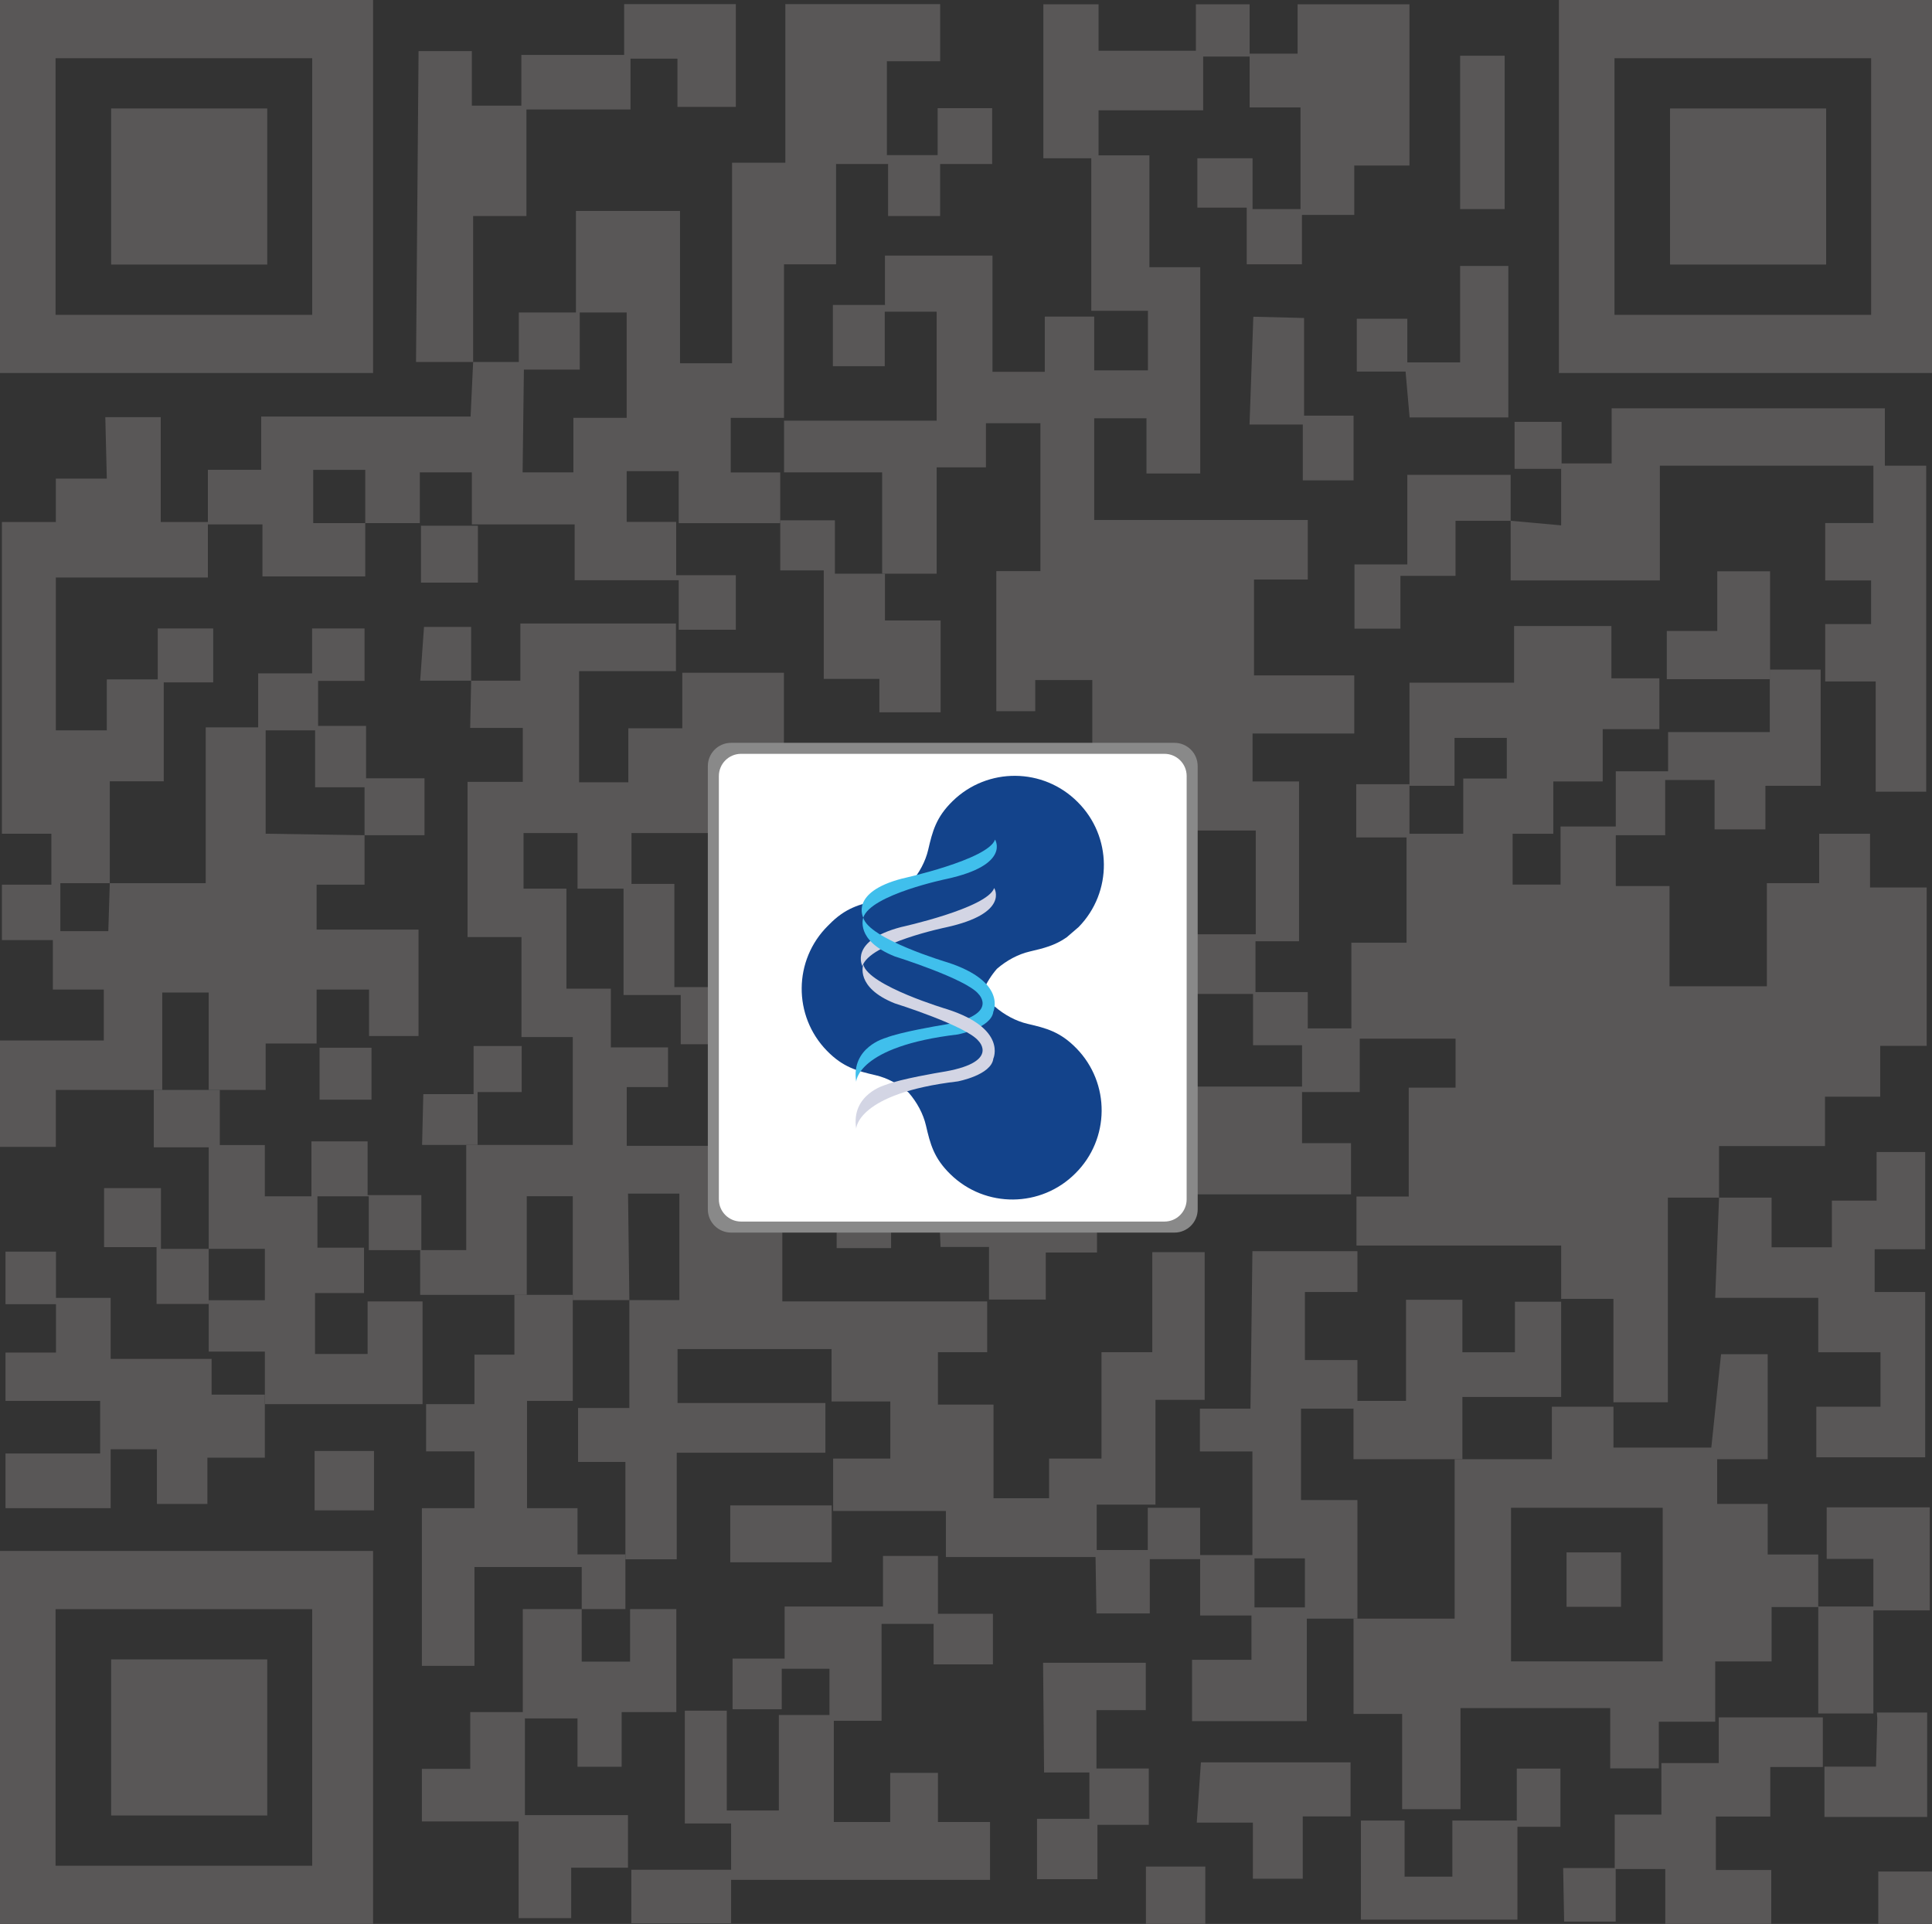 <?xml version="1.0" encoding="utf-8"?>
<!-- Generator: Adobe Illustrator 17.0.0, SVG Export Plug-In . SVG Version: 6.00 Build 0)  -->
<!DOCTYPE svg PUBLIC "-//W3C//DTD SVG 1.1//EN" "http://www.w3.org/Graphics/SVG/1.1/DTD/svg11.dtd">
<svg version="1.1" id="图层_1" xmlns="http://www.w3.org/2000/svg" xmlns:xlink="http://www.w3.org/1999/xlink" x="0px" y="0px"
	 width="86.209px" height="85.863px" viewBox="0 0 86.209 85.863" enable-background="new 0 0 86.209 85.863" xml:space="preserve">
<rect x="0" y="0" width="86.209" height="85.863" fill="#333333" stroke="none"/>
<g>
	<g>
		<path fill="#595757" d="M41.839,4.828v2.095h-2.265v-4.19h2.378V0.184h-6.909v7.079h-2.378v8.948h-2.322V9.415h-4.644v4.53h-2.548
			v2.209h-2.039l-0.113,2.435h-9.344v2.378H9.276v2.435h2.435v2.322h4.587v-2.378h-2.322v-2.378h2.322v2.378h2.435v-2.265h2.322
			v2.322h4.587v2.492h4.644v2.209h2.548v-2.435h-2.662v-2.378h-2.209v-2.265h2.322v2.322h4.53v-2.265h-2.209v-2.435h2.378v-6.852
			h2.322V7.32h2.322v2.322h2.322V7.32h2.322V4.828H41.839z M27.964,18.646h-2.378v2.435H23.32l0.057-4.587h2.492v-2.548h2.095
			C27.964,13.946,27.964,18.646,27.964,18.646z"/>
		<polygon fill="#595757" points="23.49,9.642 23.49,4.885 28.134,4.885 28.134,2.619 30.229,2.619 30.229,4.771 32.834,4.771 
			32.834,0.184 27.851,0.184 27.851,2.45 23.264,2.45 23.264,4.715 21.055,4.715 21.055,2.28 18.677,2.28 18.564,16.154 
			21.112,16.154 21.112,9.642 		"/>
		<polygon fill="#595757" points="4.699,18.617 7.173,18.617 7.173,23.298 9.276,23.298 9.276,25.773 2.492,25.773 2.492,32.593 
			4.766,32.593 4.766,30.32 7.039,30.32 7.039,28.046 9.513,28.046 9.513,30.453 7.307,30.453 7.307,34.867 4.899,34.867 
			4.899,39.414 2.693,39.414 2.693,41.554 4.833,41.554 4.899,39.414 9.179,39.414 9.179,32.46 11.52,32.46 11.52,30.052 
			13.927,30.052 13.927,28.046 16.267,28.046 16.267,30.387 14.194,30.387 14.194,32.393 16.334,32.393 16.334,34.733 
			18.942,34.733 18.942,37.274 16.267,37.274 16.267,35.134 14.061,35.134 14.061,32.593 11.854,32.593 11.854,37.207 
			16.267,37.274 16.267,39.481 14.128,39.481 14.128,41.487 18.675,41.487 18.675,46.235 16.468,46.235 16.468,44.162 
			14.128,44.162 14.128,46.569 11.854,46.569 11.854,48.642 9.313,48.642 9.313,44.295 7.24,44.295 7.24,48.642 2.492,48.642 
			2.492,51.183 -0.049,51.183 -0.049,46.435 4.632,46.435 4.632,44.162 2.358,44.162 2.358,41.955 0.085,41.955 0.085,39.481 
			2.292,39.481 2.292,37.207 0.085,37.207 0.085,23.298 2.492,23.298 2.492,21.359 4.766,21.359 		"/>
		<polygon fill="#595757" points="18.92,27.978 21.023,27.978 21.023,30.377 23.219,30.377 23.219,27.826 30.162,27.826 
			30.162,29.952 25.84,29.952 25.84,34.911 28.037,34.911 28.037,32.502 30.446,32.502 30.446,30.023 34.98,30.023 34.98,37.178 
			28.178,37.178 28.178,39.446 30.091,39.446 30.091,44.051 31.933,44.051 31.933,46.601 30.375,46.601 30.375,44.405 
			27.824,44.405 27.824,39.658 25.77,39.658 25.77,37.178 23.361,37.178 23.361,39.658 25.274,39.658 25.274,44.122 27.257,44.122 
			27.257,46.743 29.808,46.743 29.808,48.514 27.966,48.514 27.966,51.136 34.909,51.136 34.909,58.079 44.049,58.079 
			44.049,60.346 41.852,60.346 41.852,62.684 44.332,62.684 44.332,66.864 46.812,66.864 46.812,65.093 49.15,65.093 49.15,60.346 
			51.417,60.346 51.417,55.883 53.755,55.883 53.755,62.472 51.559,62.472 51.559,67.148 48.937,67.148 48.937,69.486 
			42.207,69.486 42.207,67.431 37.176,67.431 37.176,65.093 39.727,65.093 39.727,62.543 37.105,62.543 37.105,60.205 
			30.233,60.205 30.233,62.613 36.83,62.613 36.83,64.832 30.197,64.832 30.197,69.587 27.907,69.587 27.907,65.243 25.794,65.243 
			25.794,62.836 28.083,62.836 28.083,58.022 30.314,58.022 30.314,53.267 28.024,53.267 28.083,58.022 25.559,58.022 
			25.559,53.385 23.504,53.385 23.504,57.787 18.749,57.787 18.749,55.791 20.804,55.791 20.804,51.095 25.559,51.095 
			25.559,46.281 23.269,46.281 23.269,41.82 20.862,41.82 20.862,34.892 23.328,34.892 23.328,32.486 20.98,32.486 21.023,30.377 
			18.749,30.377 		"/>
		<polygon fill="#595757" points="83.444,39.607 83.444,37.209 81.175,37.209 81.175,39.413 78.841,39.413 78.841,44.016 
			74.497,44.016 74.497,39.543 72.099,39.543 72.099,37.274 74.303,37.274 74.303,34.81 76.507,34.81 76.507,37.014 78.776,37.014 
			78.776,35.069 81.24,35.069 81.24,29.883 78.971,29.883 78.971,32.671 74.433,32.671 74.433,34.421 72.099,34.421 72.099,36.885 
			69.635,36.885 69.635,39.478 67.496,39.478 67.496,37.209 69.311,37.209 69.311,34.875 71.515,34.875 71.515,32.541 
			74.044,32.541 74.044,30.272 71.904,30.272 71.904,27.938 67.561,27.938 67.561,30.466 62.893,30.466 62.893,35.069 
			64.903,35.069 64.903,32.93 67.236,32.93 67.236,34.745 65.292,34.745 65.292,37.209 62.763,37.209 62.763,42.071 60.3,42.071 
			60.3,45.896 58.355,45.896 58.355,44.275 56.021,44.275 56.021,42.006 57.966,42.006 57.966,34.875 55.891,34.875 55.891,32.735 
			60.429,32.735 60.429,30.142 55.956,30.142 55.956,25.863 58.355,25.863 58.355,23.205 48.825,23.205 48.825,18.667 
			51.158,18.667 51.158,21.131 53.557,21.131 53.557,11.925 51.288,11.925 51.288,6.933 49.019,6.933 49.019,4.923 53.687,4.923 
			53.687,2.524 55.761,2.524 55.761,4.794 58.031,4.794 58.031,9.332 55.891,9.332 55.891,7.063 53.428,7.063 53.428,9.267 
			55.632,9.267 55.632,11.795 58.095,11.795 58.095,9.591 60.429,9.591 60.429,7.387 62.893,7.387 62.893,0.191 57.901,0.191 
			57.901,2.395 55.761,2.395 55.761,0.191 53.363,0.191 53.363,2.265 49.019,2.265 49.019,0.191 46.556,0.191 46.556,7.063 
			48.695,7.063 48.695,13.87 51.223,13.87 51.223,16.528 48.825,16.528 48.825,14.129 46.62,14.129 46.62,16.593 44.286,16.593 
			44.286,11.406 39.489,11.406 39.489,13.61 37.164,13.61 37.164,16.342 39.479,16.342 39.479,13.91 41.795,13.91 41.795,18.773 
			34.986,18.773 34.986,21.081 39.363,21.081 39.363,25.603 41.795,25.603 41.795,20.857 43.994,20.857 43.994,18.888 
			46.425,18.888 46.425,25.487 44.457,25.487 44.457,31.739 46.194,31.739 46.194,30.349 48.741,30.349 48.741,37.064 
			54.413,37.064 56.034,37.064 56.034,41.695 52.908,41.695 52.908,44.357 55.913,44.357 55.913,46.646 58.099,46.646 
			58.099,48.492 53.144,48.492 53.144,53.302 60.285,53.302 60.285,51.018 58.099,51.018 58.099,48.735 60.674,48.735 
			60.674,46.354 64.95,46.354 64.95,48.54 62.86,48.54 62.86,53.399 60.528,53.399 60.528,55.585 69.662,55.585 69.662,57.966 
			71.994,57.966 71.994,62.581 74.423,62.581 74.423,53.447 76.707,53.447 76.707,51.147 81.434,51.147 81.434,48.943 
			83.898,48.943 83.898,46.674 85.972,46.674 85.972,39.607 		"/>
		<polygon fill="#595757" points="9.808,51.101 11.818,51.101 11.818,53.389 13.897,53.389 13.897,50.937 16.403,50.937 
			16.403,53.335 18.801,53.335 18.801,55.791 16.456,55.791 16.456,53.389 14.164,53.389 14.164,55.681 16.243,55.681 
			16.243,57.706 14.057,57.706 14.057,60.425 16.403,60.425 16.403,58.08 18.855,58.08 18.855,62.664 11.818,62.664 11.818,60.318 
			9.313,60.318 9.313,58.026 11.818,58.026 11.818,55.734 9.313,55.734 9.313,51.203 6.861,51.203 6.861,48.642 9.808,48.642 		"/>
		<polygon fill="#595757" points="60.44,28.057 62.489,28.057 62.489,25.7 64.948,25.7 64.948,23.241 67.407,23.241 67.407,25.905 
			74.066,25.905 74.066,20.783 83.594,20.783 83.594,23.344 81.443,23.344 81.443,25.905 83.492,25.905 83.492,27.852 
			81.443,27.852 81.443,30.413 83.696,30.413 83.696,35.331 85.95,35.331 85.95,20.783 84.106,20.783 84.106,18.221 71.915,18.221 
			71.915,20.68 69.661,20.68 69.661,23.446 67.407,23.241 67.407,21.192 62.797,21.192 62.797,25.188 60.44,25.188 		"/>
		<polygon fill="#595757" points="74.374,28.159 76.627,28.159 76.627,25.495 78.984,25.495 78.984,30.31 74.374,30.31 		"/>
		<polygon fill="#595757" points="62.899,18.631 67.304,18.631 67.304,11.87 65.153,11.87 65.153,16.172 62.797,16.172 
			62.797,14.226 60.543,14.226 60.543,16.582 62.719,16.582 		"/>
		<polygon fill="#595757" points="55.926,14.135 58.19,14.191 58.19,18.55 60.398,18.55 60.398,21.437 58.133,21.437 58.133,18.946 
			55.756,18.946 		"/>
		<polygon fill="#595757" points="69.662,58.093 67.598,58.093 67.598,60.349 65.255,60.349 65.255,58.006 62.739,58.006 
			62.739,62.518 60.57,62.518 60.57,60.696 58.227,60.696 58.227,57.659 60.57,57.659 60.57,55.837 55.885,55.837 55.798,62.865 
			53.542,62.865 53.542,64.774 55.885,64.774 55.885,69.546 58.227,69.546 58.227,72.236 60.57,72.236 60.57,66.943 58.054,66.943 
			58.054,62.865 60.396,62.865 60.396,65.121 65.255,65.121 65.255,62.345 69.662,62.345 		"/>
		<polygon fill="#595757" points="76.707,53.447 79.051,53.447 79.051,55.664 81.741,55.664 81.741,53.581 83.737,53.581 
			83.737,51.412 85.906,51.412 85.906,55.751 83.65,55.751 83.65,57.659 85.906,57.659 85.906,65.035 81.047,65.035 81.047,62.779 
			83.91,62.779 83.91,60.349 81.134,60.349 81.134,57.92 76.535,57.92 		"/>
		<path fill="#595757" d="M78.878,69.373v-2.256h-2.256v-1.996h2.256v-4.685h-2.082l-0.434,4.165h-4.367v-1.822h-2.748v2.343h-4.338
			v7.115h-4.512v4.252h2.169v4.252h2.603v-4.512h6.681v2.69h2.169v-2.082h2.516v-2.69h2.516v-2.429h2.082v-2.343h-2.255V69.373z
			 M74.192,74.145h-6.768V67.29h6.768V74.145z"/>
		<polygon fill="#595757" points="0.246,60.362 2.498,60.362 2.498,58.204 0.246,58.204 0.246,55.858 2.498,55.858 2.498,57.922 
			4.938,57.922 4.938,60.644 9.442,60.644 9.442,62.239 11.818,62.239 11.818,65.054 9.254,65.054 9.254,67.118 7.002,67.118 
			7.002,64.678 4.938,64.678 4.938,67.306 0.246,67.306 0.246,64.866 4.469,64.866 4.469,62.52 0.246,62.52 		"/>
		<polygon fill="#595757" points="18.825,67.306 21.171,67.306 21.171,64.772 19.013,64.772 19.013,62.664 21.171,62.664 
			21.171,60.456 22.954,60.456 22.954,57.787 25.559,57.787 25.559,62.52 23.517,62.52 23.517,67.306 25.769,67.306 25.769,69.37 
			27.907,69.37 27.907,71.81 25.957,71.81 25.957,69.933 21.171,69.933 21.171,74.343 18.825,74.343 		"/>
		<polygon fill="#595757" points="18.825,78.941 20.983,78.941 20.983,76.407 23.329,76.407 23.329,71.81 25.957,71.81 
			25.957,74.155 28.115,74.155 28.115,71.81 30.179,71.81 30.179,76.407 27.739,76.407 27.739,78.847 25.769,78.847 25.769,76.689 
			23.423,76.689 23.423,81.005 28.021,81.005 28.021,83.351 25.487,83.351 25.487,85.603 23.142,85.603 23.142,81.287 
			18.825,81.287 		"/>
		<polygon fill="#595757" points="53.587,78.651 60.264,78.651 60.264,81.062 58.131,81.062 58.131,83.844 55.906,83.844 
			55.906,81.34 53.402,81.34 		"/>
		<polygon fill="#595757" points="60.727,81.248 62.675,81.248 62.675,83.751 64.807,83.751 64.807,81.248 67.682,81.248 
			67.682,78.929 69.629,78.929 69.629,81.526 67.711,81.526 67.711,85.668 60.725,85.668 		"/>
		<polygon fill="#595757" points="69.751,83.368 72.051,83.368 72.051,80.982 74.134,80.982 74.134,78.682 76.694,78.682 
			76.694,76.643 81.337,76.643 81.337,78.856 78.993,78.856 78.993,81.069 76.564,81.069 76.564,83.455 79.037,83.455 
			79.037,86.015 74.307,86.015 74.307,83.412 72.094,83.412 72.094,85.755 69.794,85.755 		"/>
		<polygon fill="#595757" points="81.64,76.469 83.593,76.469 83.593,71.869 86.11,71.869 86.11,67.27 81.51,67.27 81.51,69.57 
			83.593,69.57 83.593,71.696 81.134,71.696 81.134,76.469 		"/>
		<polygon fill="#595757" points="83.768,76.693 83.711,78.842 81.41,78.842 81.41,81.086 85.993,81.086 85.993,76.427 
			83.749,76.427 		"/>
		<polygon fill="#595757" points="48.925,72.005 51.306,72.005 51.306,69.58 53.552,69.58 53.552,72.095 55.842,72.095 
			55.842,74.072 53.192,74.072 53.192,76.812 58.313,76.812 58.313,71.736 55.977,71.736 55.977,69.4 53.552,69.4 53.552,67.289 
			51.216,67.289 51.216,69.175 48.88,69.175 		"/>
		<polygon fill="#595757" points="46.544,74.207 51.126,74.207 51.126,76.318 48.925,76.318 48.925,78.923 51.261,78.923 
			51.261,81.439 48.97,81.439 48.97,83.864 46.274,83.864 46.274,81.169 48.61,81.169 48.61,79.103 46.589,79.103 		"/>
		<polygon fill="#595757" points="35.012,71.697 39.4,71.697 39.4,69.438 41.853,69.438 41.853,72.019 44.306,72.019 44.306,74.278 
			41.659,74.278 41.659,72.471 39.336,72.471 39.336,76.795 37.206,76.795 37.206,81.313 39.723,81.313 39.723,79.119 
			41.853,79.119 41.853,81.313 44.177,81.313 44.177,83.895 32.624,83.895 32.624,85.831 28.17,85.831 28.17,83.443 32.624,83.443 
			32.624,81.378 30.558,81.378 30.558,76.344 32.43,76.344 32.43,80.797 34.753,80.797 34.753,76.537 37.012,76.537 37.012,74.472 
			34.883,74.472 34.883,76.279 32.688,76.279 32.688,74.02 35.012,74.02 		"/>
		<polygon fill="#595757" points="4.645,55.657 6.986,55.657 6.986,58.193 9.313,58.193 9.313,55.734 7.182,55.734 7.182,53.023 
			4.645,53.023 		"/>
		<polygon fill="#595757" points="18.889,48.828 21.132,48.828 21.132,46.681 23.279,46.681 23.279,48.736 21.311,48.736 
			21.311,51.095 18.834,51.095 		"/>
		<polygon fill="#595757" points="41.97,55.65 44.132,55.65 44.132,57.997 46.664,57.997 46.664,55.897 48.949,55.897 
			48.949,54.291 41.908,54.291 		"/>
		<polygon fill="#595757" points="36.757,30.298 39.24,30.298 39.24,31.788 41.972,31.788 41.972,27.691 39.489,27.691 
			39.489,25.603 37.254,25.603 37.254,23.221 34.816,23.221 34.816,25.456 36.757,25.456 		"/>
		<rect x="18.785" y="23.463" fill="#595757" width="2.539" height="2.539"/>
		<rect x="14.259" y="46.758" fill="#595757" width="2.318" height="2.318"/>
		<rect x="14.038" y="64.754" fill="#595757" width="2.65" height="2.65"/>
		<rect x="32.585" y="67.183" fill="#595757" width="4.527" height="2.539"/>
		<rect x="37.333" y="54.265" fill="#595757" width="2.429" height="1.435"/>
		<rect x="65.154" y="2.487" fill="#595757" width="1.987" height="6.845"/>
		<rect x="67.583" y="18.826" fill="#595757" width="2.098" height="2.098"/>
		<rect x="60.517" y="34.998" fill="#595757" width="2.375" height="2.375"/>
		<rect x="69.902" y="69.28" fill="#595757" width="2.429" height="2.429"/>
		<rect x="51.133" y="83.301" fill="#595757" width="2.65" height="2.65"/>
		<rect x="83.812" y="83.522" fill="#595757" width="2.429" height="2.429"/>
		<path fill="#595757" d="M69.561,0v16.647h16.647V0H69.561z M83.493,14.05H72.041V2.597h11.452V14.05z"/>
		<rect x="74.52" y="4.841" fill="#595757" width="6.966" height="6.966"/>
		<path fill="#595757" d="M0,0v16.647h16.647V0H0z M13.932,14.05H2.479V2.597h11.452V14.05H13.932z"/>
		<rect x="4.959" y="4.841" fill="#595757" width="6.966" height="6.966"/>
		<path fill="#595757" d="M0,69.215v16.647h16.647V69.215H0z M13.932,83.265H2.479V71.813h11.452v11.452H13.932z"/>
		<rect x="4.959" y="74.056" fill="#595757" width="6.966" height="6.966"/>
		<g>
			<path fill="#898989" d="M53.443,53.971c0,0.573-0.464,1.037-1.037,1.037H32.622c-0.573,0-1.037-0.464-1.037-1.037V34.188
				c0-0.573,0.464-1.037,1.037-1.037h19.783c0.573,0,1.037,0.464,1.037,1.037L53.443,53.971L53.443,53.971z"/>
			<path fill="#FFFFFF" d="M52.95,53.525c0,0.547-0.443,0.991-0.991,0.991H33.068c-0.547,0-0.991-0.443-0.991-0.991V34.633
				c0-0.547,0.443-0.991,0.991-0.991H51.96c0.547,0,0.991,0.443,0.991,0.991L52.95,53.525L52.95,53.525z"/>
			<g>
				<path fill="#13438B" d="M48.132,41.37c1.519-1.558,1.495-4.046-0.045-5.577c-1.53-1.54-4.018-1.563-5.576-0.045
					c-0.746,0.727-0.903,1.356-1.094,2.178c-0.121,0.521-0.401,1.039-0.774,1.469c-0.43,0.374-0.947,0.653-1.469,0.774
					c-0.822,0.191-1.452,0.348-2.178,1.094c-0.005,0.005-0.01,0.011-0.015,0.016c-0.013,0.013-0.026,0.024-0.039,0.037
					c-1.54,1.53-1.563,4.018-0.045,5.576c0.727,0.746,1.356,0.903,2.178,1.094c0.522,0.121,1.039,0.401,1.469,0.774
					c0.374,0.43,0.653,0.947,0.774,1.469c0.191,0.822,0.348,1.452,1.094,2.178c1.558,1.519,4.046,1.495,5.576-0.045
					c1.54-1.53,1.563-4.018,0.045-5.576c-0.727-0.746-1.356-0.903-2.178-1.094c-0.522-0.121-1.039-0.401-1.469-0.774
					c-0.196-0.225-0.365-0.475-0.5-0.736c0.146-0.337,0.351-0.66,0.598-0.945c0.43-0.374,0.947-0.653,1.469-0.774
					c0.615-0.143,1.121-0.267,1.642-0.631"/>
				<g>
					<path fill="#40BFEC" d="M38.521,40.951c0,0-0.614-1.127,1.727-1.741c0,0,3.839-0.842,4.153-1.741c0,0,0.714,1.127-2.155,1.755
						C42.246,39.224,38.849,39.924,38.521,40.951z"/>
					<path fill="#D3D5E4" d="M38.482,43.114c0,0-0.614-1.127,1.727-1.741c0,0,3.839-0.842,4.153-1.741c0,0,0.714,1.127-2.155,1.755
						C42.207,41.387,38.81,42.086,38.482,43.114z"/>
					<path fill="#40BFEC" d="M38.205,48.274c0,0,0.027-1.574,4.529-2.108c0,0,1.501-0.28,1.59-1.017c0,0,0.623-1.335-2.047-2.2
						c0,0-3.519-1.045-3.756-1.998c0,0-0.377,1.019,1.403,1.731c0,0,3.205,1.005,3.739,1.679c0,0,1.005,0.979-1.704,1.399
						c0,0-1.768,0.292-2.442,0.56C39.517,46.319,37.959,46.737,38.205,48.274z"/>
					<path fill="#D3D5E4" d="M38.205,50.369c0,0,0.027-1.574,4.529-2.108c0,0,1.501-0.28,1.59-1.017c0,0,0.623-1.335-2.047-2.2
						c0,0-3.519-1.045-3.756-1.998c0,0-0.377,1.019,1.403,1.731c0,0,3.205,1.005,3.739,1.679c0,0,1.005,0.979-1.704,1.399
						c0,0-1.768,0.292-2.442,0.56C39.517,48.414,37.959,48.832,38.205,50.369z"/>
				</g>
			</g>
		</g>
	</g>
</g>
</svg>
